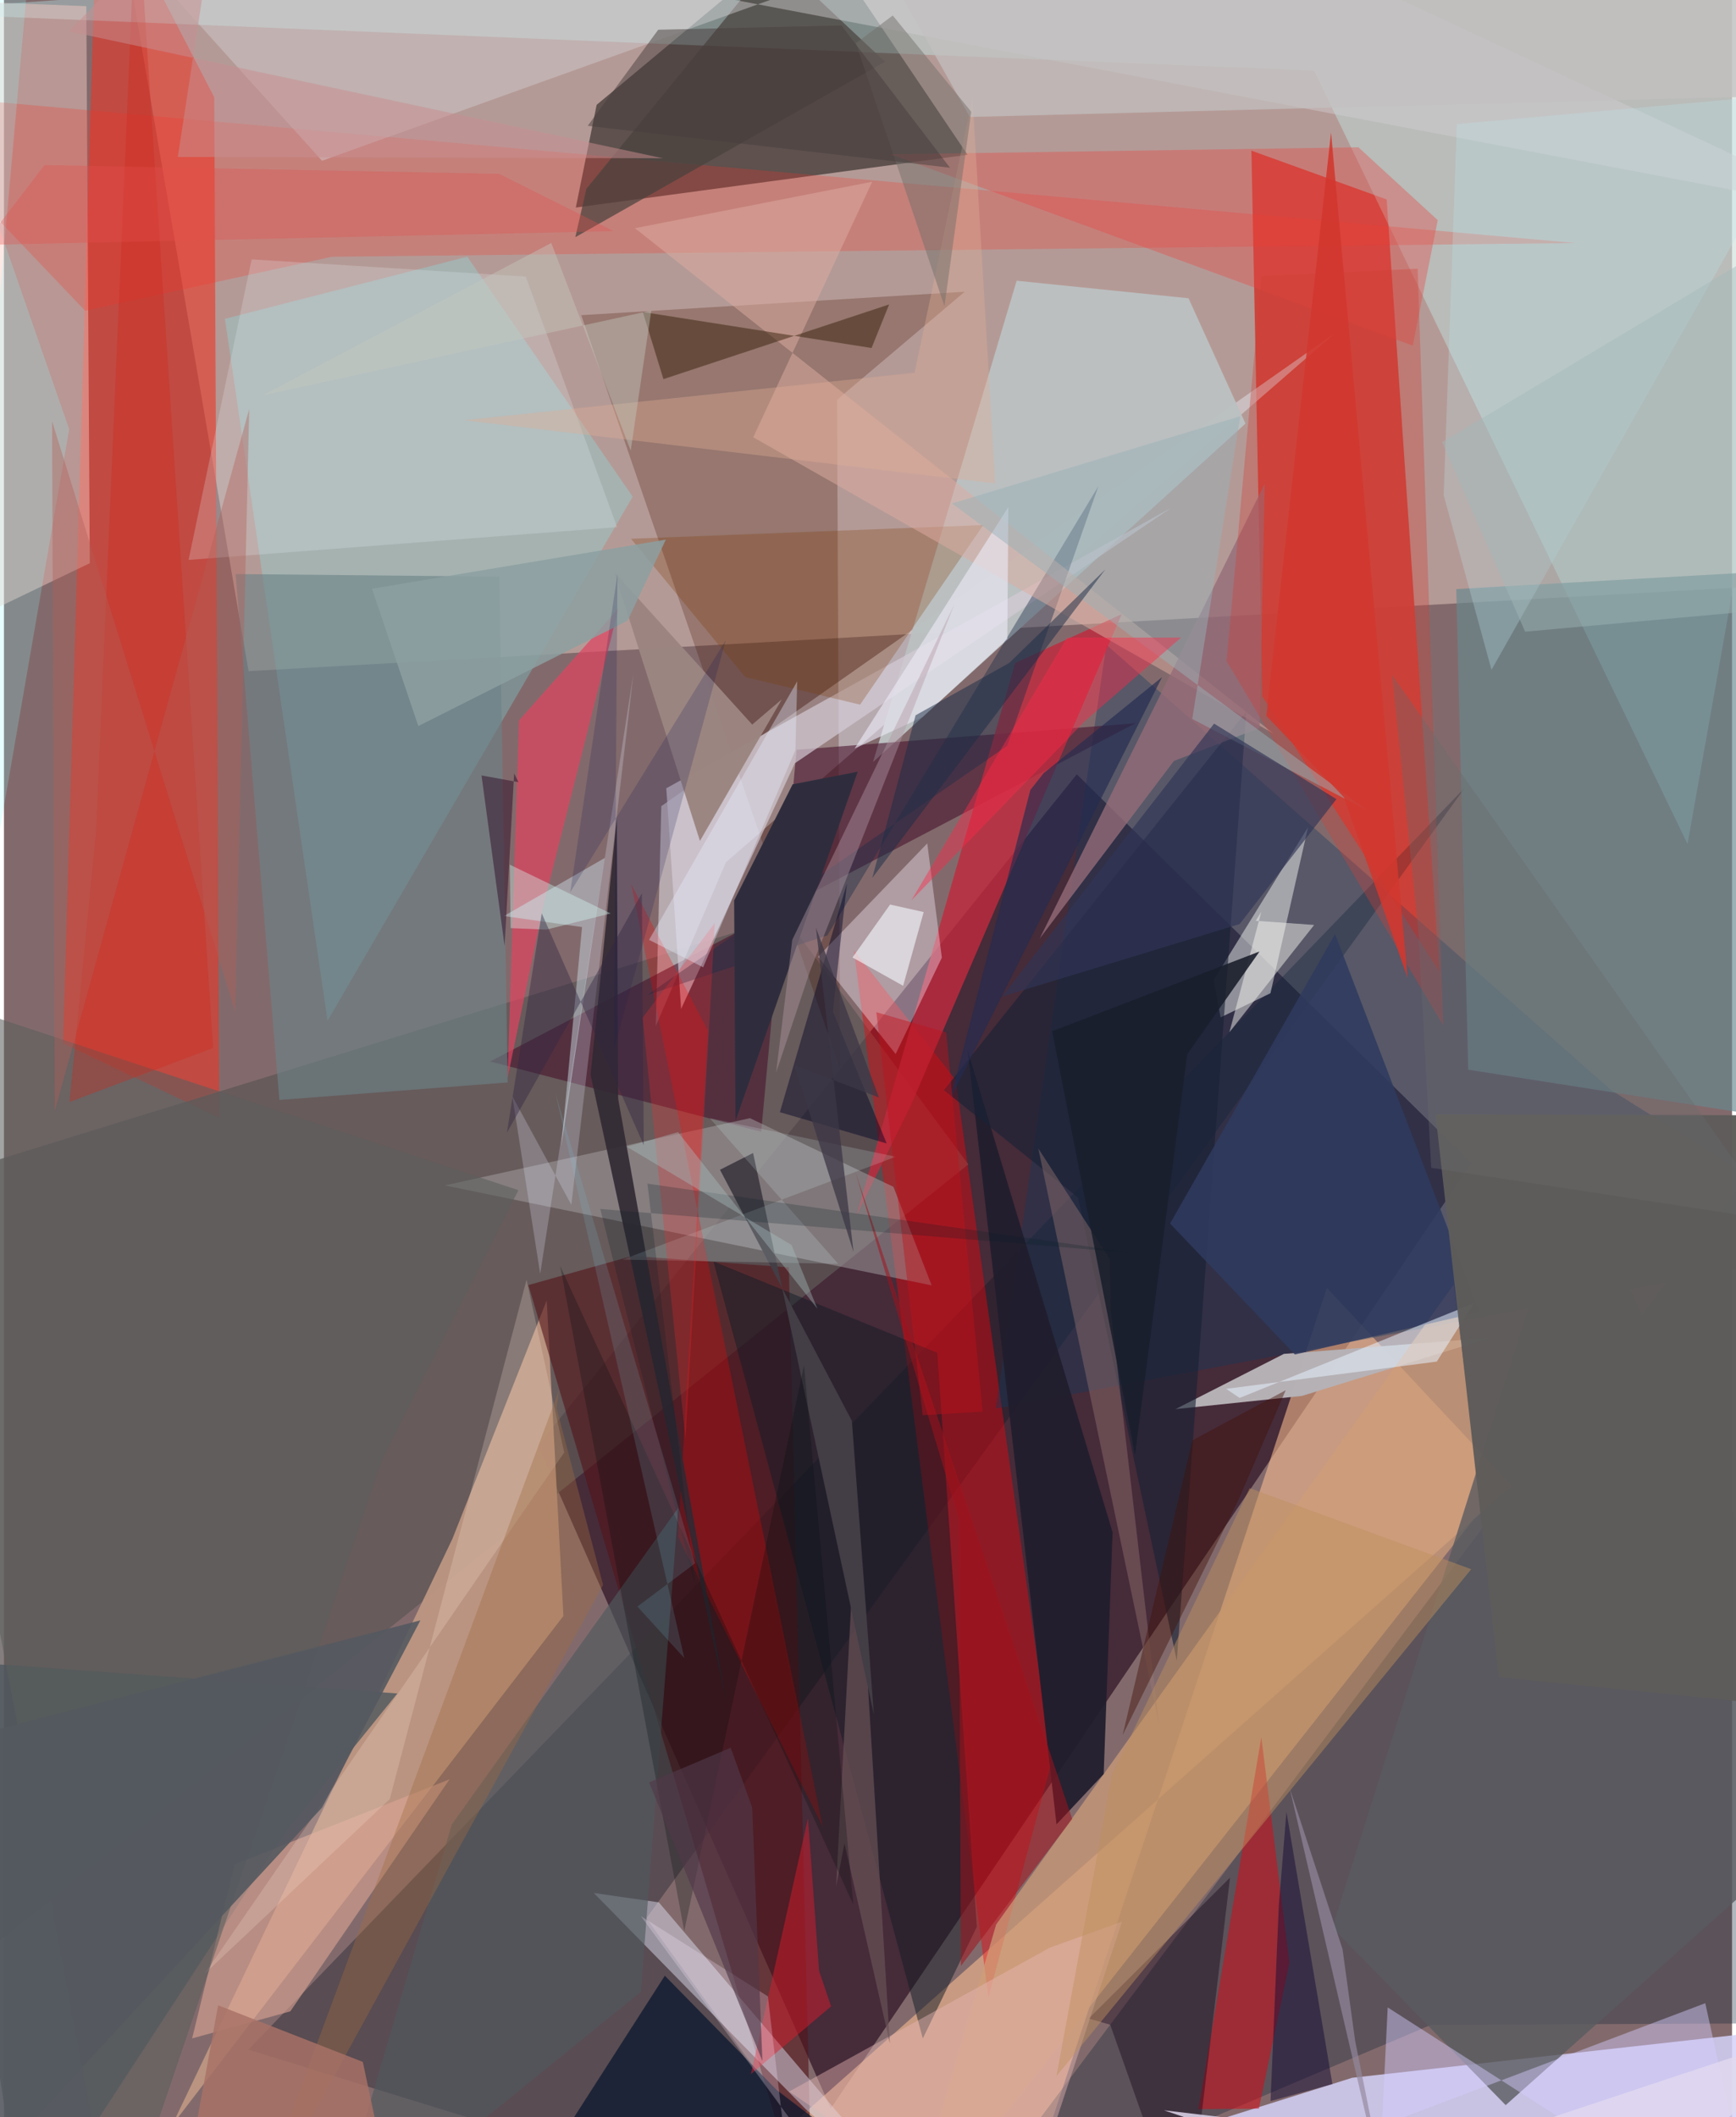 <svg xmlns="http://www.w3.org/2000/svg" width="228" height="278" viewBox="0 0 836 1024"><path fill="#826a6c" d="M0 0h836v1024H0z"/><path fill="#e1c4bb" fill-opacity=".529" d="M898 280.867l-779.67 43.748L52.093-62h806.218z"/><path fill="#3a1e2e" fill-opacity=".824" d="M399.972 1019.778l-141.57-320.6L519 374.525l190.928 188z"/><path fill="#ce3f37" fill-opacity=".937" d="M608.791 336.791l-5.308-263.922 65.428 23.6 25.491 373.502z"/><path fill="#040400" fill-opacity=".482" d="M391.184-36.317L286.73 50.703l-10.078 49.676 189.5-25.525z"/><path fill="#ec3526" fill-opacity=".592" d="M28.578 504.592L45.296-62 101.72 47.011l2.456 493.605z"/><path fill="#fdbf92" fill-opacity=".565" d="M639.997 622.961l89.37 95.552L315.096 1086l172.518-1.77z"/><path fill="#d5d1f7" fill-opacity=".851" d="M885.215 978.972l-74.772 90.736-397.645 10.424 239.482-75.197z"/><path fill="#c4ffff" fill-opacity=".337" d="M898-62L-55.743 5.837l689.548 28.39L814.47 408.222z"/><path fill="#122337" fill-opacity=".329" d="M462.787 1075.853l227.586-96.514L898 978.45l-45.816-422.117z"/><path fill="#5e5657" fill-opacity=".765" d="M466.536 563.163l-88.589-119.7L-62 579.194v407.28z"/><path fill="#dcd6de" fill-opacity=".592" d="M349.263 417.021l295.039-256.21-326.293 229.094-2.669 106.34z"/><path fill="#0d1521" fill-opacity=".345" d="M310.818 927.774L424.897 1086l-306.72-94.626L706.8 380.924z"/><path fill="#c09884" fill-opacity=".918" d="M81.396 1027.793L216.96 744.24l45.618-115.27 8.07 152.6z"/><path fill="#461500" fill-opacity=".263" d="M279.286 152.438L404.56 517.006l-1.543-323.645 61.784-52.261z"/><path fill="#f70208" fill-opacity=".404" d="M460.428 522.372L506.856 852.1l-30.612 113.955-64.999-506.328z"/><path fill="#0e3c61" fill-opacity=".365" d="M777.539 527.27L533.287 311.813 479.86 681.26 898 602.67z"/><path fill="#f9cdc4" fill-opacity=".459" d="M-62-1.03v323.218l103.52-49.794L39.835 2.99z"/><path fill="#7afcff" fill-opacity=".251" d="M304.155 240.232L156.54 493.705l-49.632-339.513 117.23-30.027z"/><path fill="#bbc0c1" fill-opacity=".98" d="M489.912 135.775L420.418 368.59 600.62 204.876l-27.563-60.625z"/><path fill="#47132d" fill-opacity=".592" d="M366.326 547.439l-131.102-34.04L547.45 349.791l-163.994 12.86z"/><path fill="#b5b1b5" fill-opacity=".992" d="M627.938 675.16l-61.205 6.386 52.465-26.716 99.837-7.81z"/><path fill="#c02a3e" fill-opacity=".812" d="M438.869 534.329l-26.518 53.763 76.855-267.474 51.516-23.551z"/><path fill="#531419" fill-opacity=".604" d="M253.687 621.543L391.35 1086l-11.655-473.025-75.767-5.526z"/><path fill="#67888e" fill-opacity=".663" d="M708.372 517.373L898 547.086V273.864l-195.416 11.042z"/><path fill="#a49fa1" fill-opacity=".514" d="M430.319 574.033l-69.427-33.207-147.643 32.521 235.54 48.338z"/><path fill="#e3e7fa" fill-opacity=".459" d="M316.804 920.096l122.99 144.536-51.926-44.482-102.523-104.586z"/><path fill="#ce9c79" fill-opacity=".722" d="M715.065 729.62L434.449 1086l45.56-155.211 221.33-309.453z"/><path fill="#fa3227" fill-opacity=".247" d="M760.222 117.55L-62 44.133 39.283 150.288l119.408-26.102z"/><path fill="#fcfff9" fill-opacity=".463" d="M588.563 492.077l24.14-11.68 18.157-80.266-45.674 73.93z"/><path fill="#4c565e" fill-opacity=".773" d="M136.51 885.635L9.561 1080.096l-42.44-277.279 223.186 16.247z"/><path fill="#fdeffe" fill-opacity=".373" d="M393.867 462.696l37.5 47.104 22.354-46.62-7.044-55.27z"/><path fill="#d60d18" fill-opacity=".533" d="M621.87 949.343l-14.78 70.548-29.212.222 30.402-179.878z"/><path fill="#d5ccd6" fill-opacity=".686" d="M382.645 369.141l-55.06 118.82-7.166-106.702 244.34-135.692z"/><path fill="#201d2d" fill-opacity=".937" d="M532.024 858.02l-22.823 24.352-42.957-374.23 70.077 232.983z"/><path fill="#182134" fill-opacity=".616" d="M601.046 344.113L567.38 803.221l-47.72-223.973-64.92-51.962z"/><path fill="#08152d" fill-opacity=".718" d="M244.282 1073.14l75.433-117.566 54.255 55.409L472.746 1086z"/><path fill="#6c8287" fill-opacity=".624" d="M239.622 278.923l4.084 244.615-110.46 8.488-21.184-254.382z"/><path fill="#df4460" fill-opacity=".702" d="M249.134 348.48l48.238-54.333-36.517 144.3-17.215 82.79z"/><path fill="#dda594" fill-opacity=".588" d="M138.52 972.838l-47.492 13.07 20.593-84.237 103.97-41.103z"/><path fill="#595b60" fill-opacity=".792" d="M726.492 1018.176L898 865.37 759.21 563.602l-116.608 368.74z"/><path fill="#121c27" fill-opacity=".506" d="M444.521 985.938L343.252 610.14l108.277 44.162 19.114 277.591z"/><path fill="#e84844" fill-opacity=".373" d="M681.534 167.152L429.014 74.62l226.227-3.38 38.384 35.231z"/><path fill="#49413d" fill-opacity=".71" d="M372.859-20.197l53.372 50.048-149.818 84.856 5.356-23.41z"/><path fill="#1b2c48" fill-opacity=".416" d="M485.357 360.71l44.107-125.566-131.119 217.252-87.225 28.924z"/><path fill="#fc0203" fill-opacity=".263" d="M340.603 498.595l-14.508 244.658 69.99 140.258-92.673-455.977z"/><path fill="#e5ebf1" fill-opacity=".239" d="M119.823 125.45L89.315 270.81l207.307-15.825-44.16-121.223z"/><path fill="#d1cdd2" fill-opacity=".459" d="M27.87-62L153.856 77.773 543.307-62 898 103.58z"/><path fill="#2f3b5e" fill-opacity=".859" d="M564.129 591.785l79.83-140.032 69.99 182.831-89.44 20.539z"/><path fill="#120017" fill-opacity=".396" d="M524.77 976.295l68.37-68.149-21.07 175.692-36.875-104.54z"/><path fill="#2f2d3d" d="M413.027 373.25L353.9 542.14l-.66-106.585 28.3-56.21z"/><path fill="#c1cfd8" fill-opacity=".533" d="M290.702 414.947l-48.842 28.108 37.805 5.328-10.06 105.976z"/><path fill="#7c3900" fill-opacity=".259" d="M473.79 253.932l-59.614 86.877-55.545-13.313-55.289-66.924z"/><path fill="#302933" fill-opacity=".894" d="M296.47 395.787l-12.678 123.996 65.63 303.336-52.28-291.643z"/><path fill="#deaca1" fill-opacity=".506" d="M614.312 354.906L305.264 110.378l114.77-22.468-57.565 123.575z"/><path fill="#301b03" fill-opacity=".463" d="M309.06 150.91l9.98 32.456 109.186-36.118-8.506 21.063z"/><path fill="#de1a2d" fill-opacity=".463" d="M400.155 970.425l-5.812-17.18-5.38-73.912-27.597 123.836z"/><path fill="#d5ccff" fill-opacity=".455" d="M848.833 1086l-179.42-115.083-2.792 57.124 156.427-59.165z"/><path fill="#bde5eb" fill-opacity=".286" d="M719.63 323.96L877.915 44.251 702.864 60.047l-6.351 179.426z"/><path fill="#e8b9b5" fill-opacity=".435" d="M489.052 1086l-109.168-74.4 126.022-69.544 34.99-12.653z"/><path fill="#e5f1fd" fill-opacity=".545" d="M597.773 676.133l113.362-45.791-17.976 28.22-101.915 13.173z"/><path fill="#ebe9f5" fill-opacity=".631" d="M485.871 245.296L411.518 362.04l32.844-15.19 41.036-37.815z"/><path fill="#9b7a75" fill-opacity=".408" d="M535.392 633.5l23.44 200.766-58.447-278.796 34.689 53.603z"/><path fill="#956c79" fill-opacity=".788" d="M565.998 368.051l-64.921 85.871L609.94 233.947l-2.498 118.128z"/><path fill="#f6f7f0" fill-opacity=".478" d="M605.567 445.353l28.276 2.006-40.995 51.888 15.419-58.242z"/><path fill="#9b8581" fill-opacity=".984" d="M336.702 406.735l-41.47-130.1 66.753 73.83 14.324-12.232z"/><path fill="#010424" fill-opacity=".451" d="M427.034 553.05l-26.02-63.743 6.78-61.974-32.411 110.585z"/><path fill="#f9e4d2" fill-opacity=".231" d="M186.642 870.165l66.178-251.19 18.22 83.535L97.034 954.68z"/><path fill="#d03f36" fill-opacity=".341" d="M591.472 319.747l16.877-186.19 75.546-3.605 12.4 366.018z"/><path fill="#bf8e5e" fill-opacity=".463" d="M509.153 1004.165L709.831 758.97l-107.198-39.201-66.55 138.737z"/><path fill="#50595e" fill-opacity=".639" d="M216.665 882.42L156.837 1086l151.265-122.595 18.12-234.104z"/><path fill="#a06a40" fill-opacity=".376" d="M116.173 1083.622L289.842 766.58l-22.519-85.551 1.165-8.602z"/><path fill="#5f5d5b" fill-opacity=".973" d="M895.554 539.614L898 828.707l-174.875-17.488-30.574-272.355z"/><path fill="#1a1f2c" fill-opacity=".894" d="M507.09 498.765l100.316-38.564-34.957 49.71-25.293 193.843z"/><path fill="#6a5257" fill-opacity=".694" d="M412.51 726.3l-9.957 186.268 4.073-21.01 21.951 96.773z"/><path fill="#433d45" d="M410.208 687.222l10.62 141.944-58.425-271.507-16.003 8.119z"/><path fill="#99b1b8" fill-opacity=".475" d="M458.619 243.507l139.47-42.175-23.21 146.383 84.889 44.42z"/><path fill="#110a35" fill-opacity=".482" d="M620.427 876.344l22.249 131.65-29.94 8.226 4.013-94.637z"/><path fill="#a2121b" fill-opacity=".525" d="M461.927 734.527l-50.05-167.672 104.915 312.901-53.848 71.127z"/><path fill="#fe2949" fill-opacity=".431" d="M523.142 348.59l-84.148 86.873 75.315-127.055 55.196-.06z"/><path fill="#e9eaff" fill-opacity=".239" d="M245.924 530.189l28.558 52.53 30.064-257.1-45.136 290.512z"/><path fill="#1c2d47" fill-opacity=".514" d="M486.307 320.651l46.51-45.24-112.73 149.181 20.931-78.628z"/><path fill="#303557" fill-opacity=".651" d="M482.892 481.996l114.898-35.071 46.813-60.414-59.177-36.523z"/><path fill="#242b50" fill-opacity=".655" d="M496.532 382.087L457.975 531l102.313-203.538-57.335 46.523z"/><path fill="#8ffaff" fill-opacity=".22" d="M31.576 207.62l-80.478 464.81L12.289-18.146-62-62z"/><path fill="#e2ffff" fill-opacity=".161" d="M299.29 609.22l104.341 2.079-62.16-70.453 90.003 18.613z"/><path fill="#f1f8fb" fill-opacity=".616" d="M428.685 437.487l-18.179 25.623 24.491 13.7 9.955-35.681z"/><path fill="#010c0f" fill-opacity=".263" d="M410.87 921.032l-23.83-260.643-57.94 273.607-60.022-321.711z"/><path fill="#5a5e5c" fill-opacity=".565" d="M-62 472.969L54.207 1086l128.5-379.285 66.16-131.069z"/><path fill="#e1ae97" fill-opacity=".376" d="M479.524 233.814l-256.87-30.57 217.89-22.935 28.014-133.053z"/><path fill="#c3bfc0" fill-opacity=".725" d="M895.383 45.489l-70.908-97.208-391.94 46.565 34.7 61.726z"/><path fill="#d02a1c" fill-opacity=".349" d="M31.674 533.023L44.59 401.764 64.18-53.513l37.012 560.367z"/><path fill="#a87166" fill-opacity=".831" d="M188.868 1068.982L82.386 1086l21.225-116.108 69.998 27.38z"/><path fill="#726d68" fill-opacity=".471" d="M412.116 20.911l17.855-13.42 37.975 46.567-12.957 94.065z"/><path fill="#fc282d" fill-opacity=".251" d="M308.965 492.237l34.915-45.774-2.286 42.189-11.885 207.489z"/><path fill="#8d9fa1" fill-opacity=".847" d="M301.69 300.204l-101.226 50.969-22.432-66.426L320.2 261z"/><path fill="#b498a6" fill-opacity=".42" d="M381.366 454.566l-7.83 64.207 16.443-49.18 69.778-177.258z"/><path fill="#c98e8f" fill-opacity=".51" d="M31.56 15.179L105.266-62 84.106 75.91l234.691.639z"/><path fill="#bf111b" fill-opacity=".424" d="M455.836 499.341l17.602 183.402-28.991 1.765-22.406-194.946z"/><path fill="#141d54" fill-opacity=".204" d="M296.808 277.464l-22.843 154.058 75.261-121.938-54.19 198.264z"/><path fill="#94889f" fill-opacity=".682" d="M673.476 1086l-51.49-221.177 25.58 77.938 6.09 44.247z"/><path fill="#c5c9bf" fill-opacity=".424" d="M303.218 217.958l9.94-67.764-188.217 41.112 139.837-73.789z"/><path fill="#55595f" fill-opacity=".902" d="M201.45 783.71l-47.547 90.536L-41.624 1086-62 851.603z"/><path fill="#300d28" fill-opacity=".498" d="M248.911 378.288l-17.877-3.222 11.163 82.435 4.617-83.444z"/><path fill="#b25d56" fill-opacity=".388" d="M118.648 197.9l-6.82 291.173-88.54-285.32 1.28 333.658z"/><path fill="#ffecff" fill-opacity=".251" d="M369.568 965.568L383.741 1086h41.557l-117.16-159.211z"/><path fill="#e6f0ff" fill-opacity=".369" d="M338.253 467.851l-26.183-13.277 71.678-125.027-.861 33.255z"/><path fill="#463d3d" fill-opacity=".486" d="M457.663 81.126L405.144 12.33l-88.63 2.053-34.123 46.474z"/><path fill="#513849" fill-opacity=".647" d="M351.582 845.313l-39.49 16.78 54.832 134.755-4.94-122.58z"/><path fill="#061d25" fill-opacity=".22" d="M288.469 584.732l258.213 21.33-235.375-33.557 23.173 195.177z"/><path fill="#aac0c2" fill-opacity=".384" d="M393.499 632.97l-12.5-30.834-79.735-47.511 24.811-7.077z"/><path fill="#d1372e" fill-opacity=".878" d="M610.734 346.234l37.508 39.398 30.79 87.297L642.01 64.061z"/><path fill="#e1d9ef" fill-opacity=".843" d="M898 974.503l-190.563 63.428-146.224-17.248L754.856 1086z"/><path fill="#421107" fill-opacity=".431" d="M574.929 696.672L541.16 839.28l56.349-114.515 22.558-52.351z"/><path fill="#7dc2da" fill-opacity=".165" d="M266.604 528.028l67.757 228.084-27.894 20.917 22.691 24.979z"/><path fill="#a1b9ba" fill-opacity=".427" d="M695.765 213.84l40.141 91.69 114.182-10.33L898 92.772z"/><path fill="#6b6a6c" fill-opacity=".353" d="M857.414 590.313l-166.945-25.49-6.292-114.722-12.656-123.716z"/><path fill="#d4fef7" fill-opacity=".369" d="M293.507 441.802l-31.073 7.812-17.324-.704-.39-30.686z"/><path fill="#332642" fill-opacity=".424" d="M243.309 547.858l65.303-115.799.906 121.811-49.36-112.13z"/><path fill="#3c3746" fill-opacity=".749" d="M382.376 515.167l28.612 90.323-18.174-156.788 30.482 82.116z"/><path fill="#e3504e" fill-opacity=".318" d="M-9.979 118.475l304.93-6.687-55.4-27.692-219.985-4.268z"/></svg>